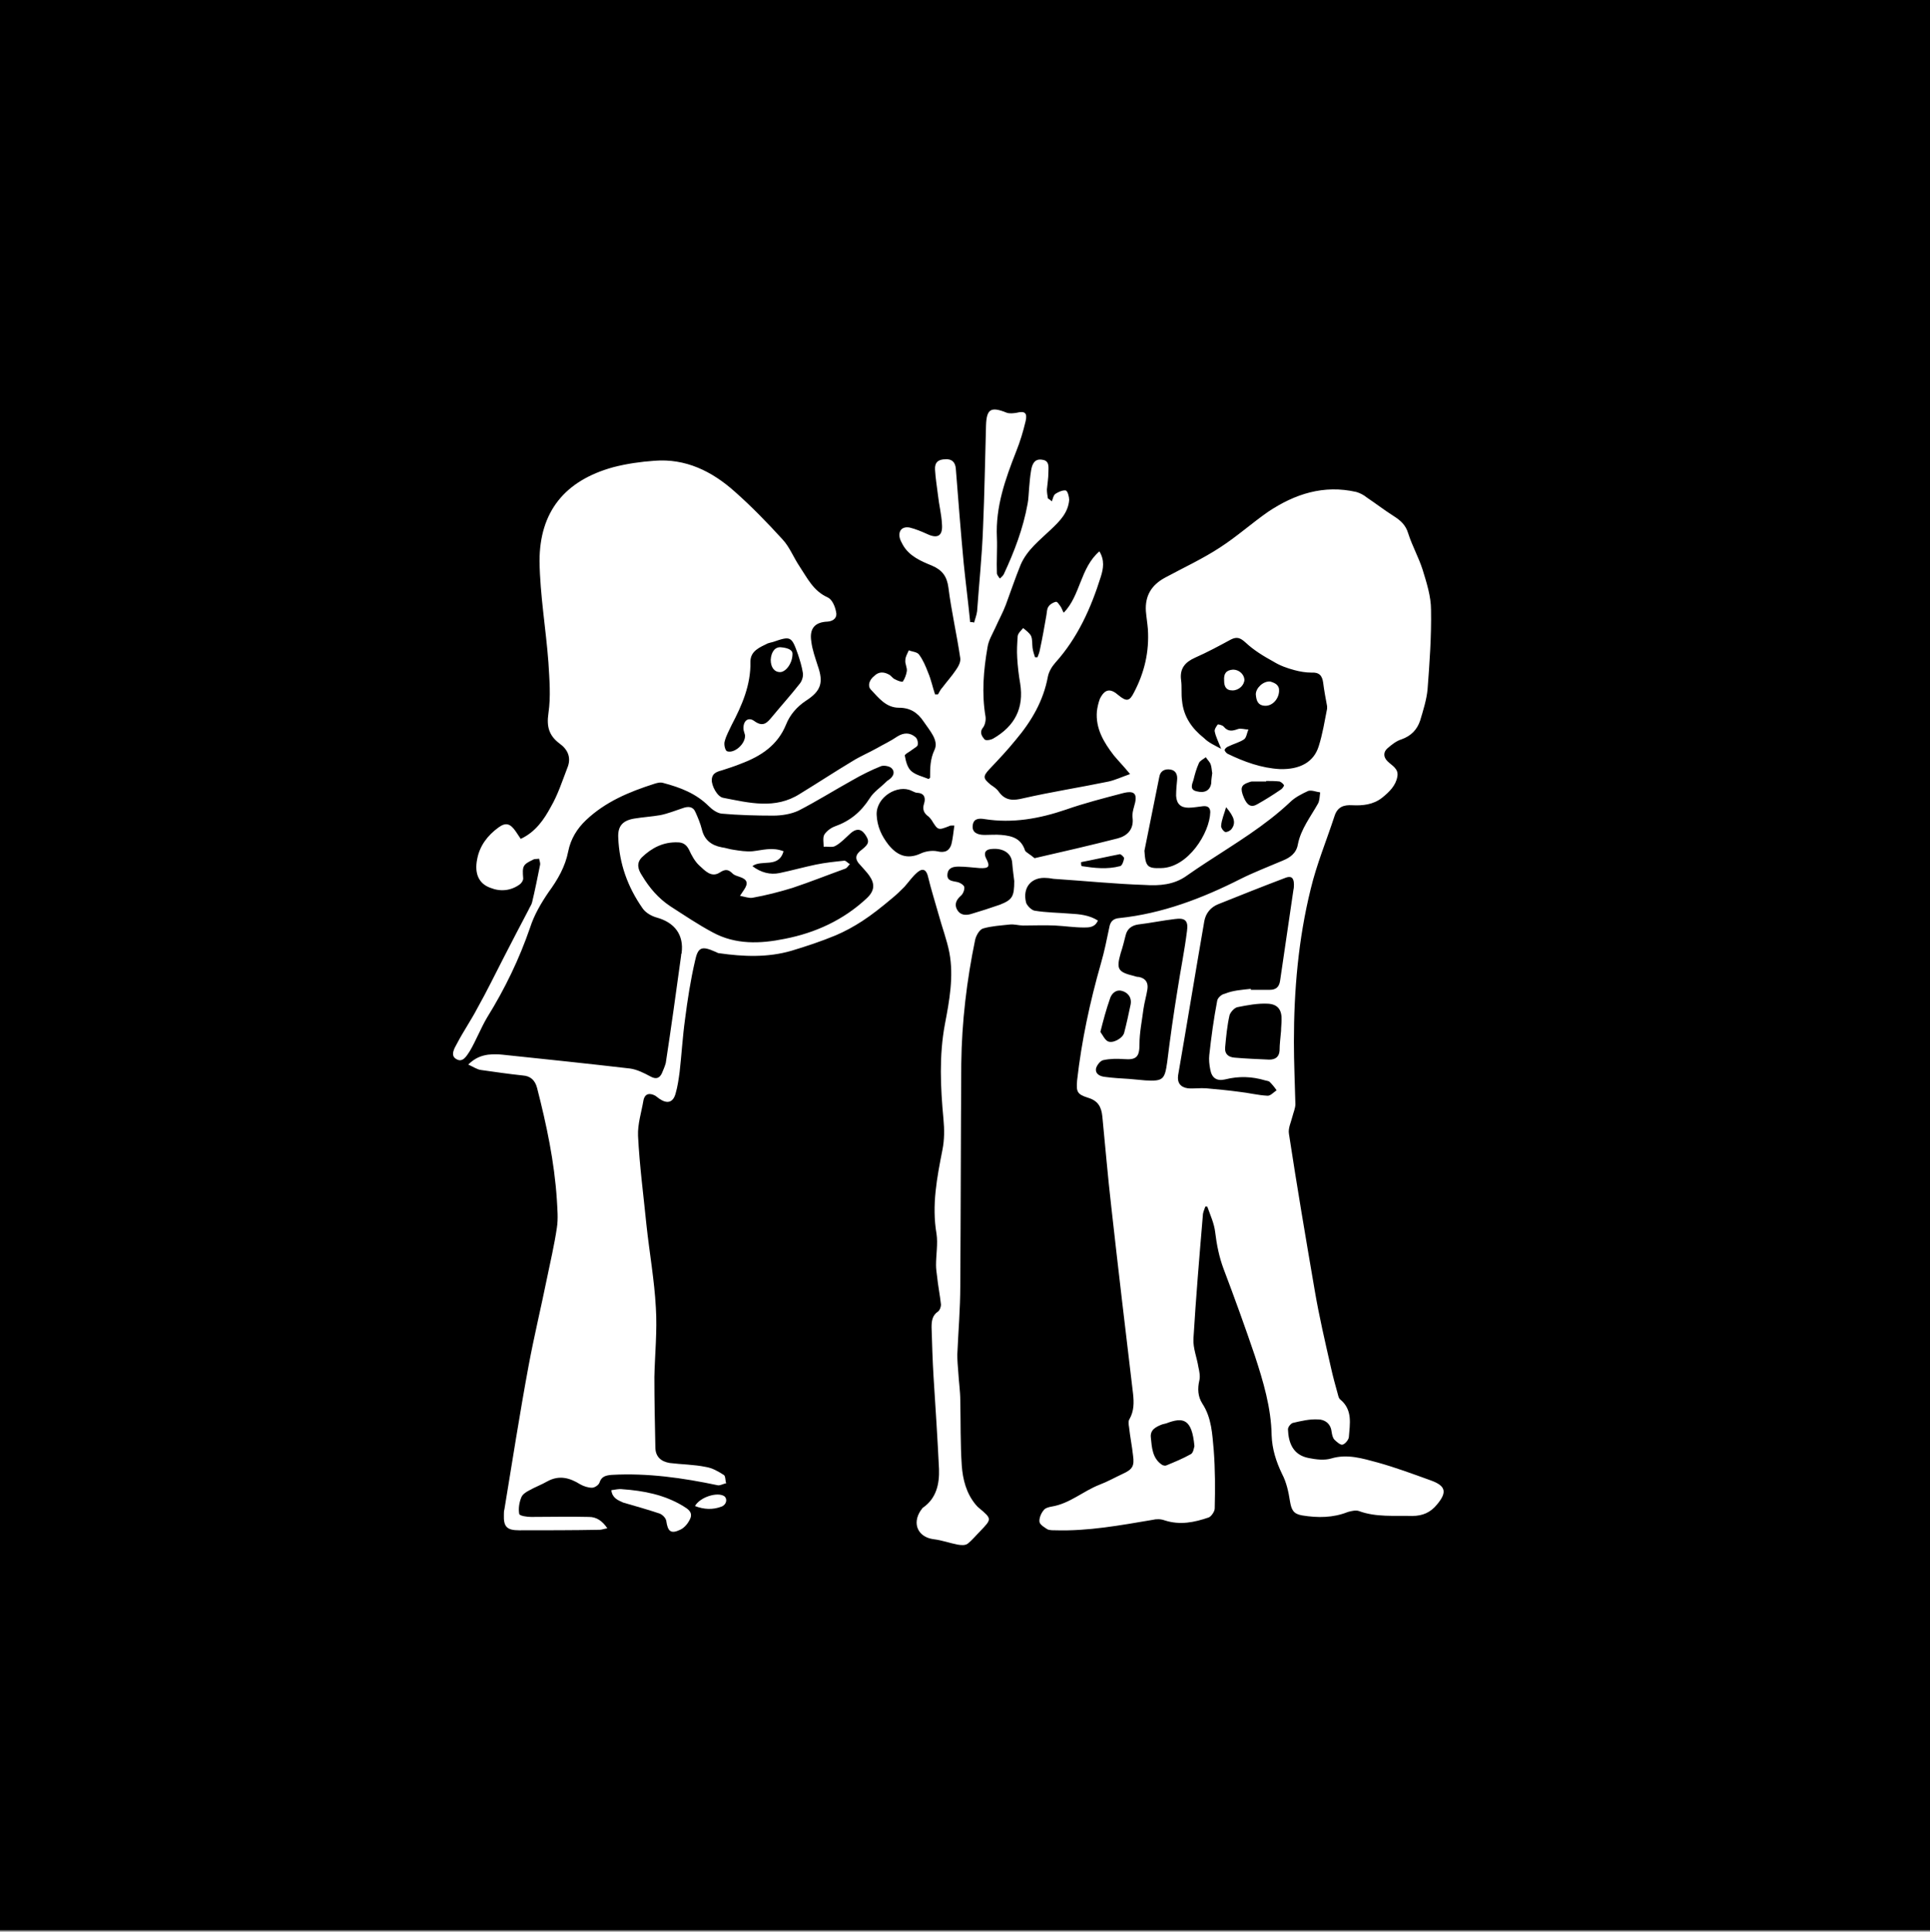 <?xml version="1.0" encoding="utf-8"?>
<!-- Generator: Adobe Illustrator 28.3.0, SVG Export Plug-In . SVG Version: 6.00 Build 0)  -->
<svg version="1.1" id="Layer_1" xmlns="http://www.w3.org/2000/svg" xmlns:xlink="http://www.w3.org/1999/xlink" x="0px" y="0px"
	 viewBox="0 0 389.9 390.3" style="enable-background:new 0 0 389.9 390.3;" xml:space="preserve">
<rect x="0" y="0" width="389.9" height="390.3" fill="#808080" stroke="none"/>
<style type="text/css">
	.st0{fill:#000000;}
	.st1{fill:#FFFFFF;}
</style>
<rect y="0" class="st0" width="390" height="390"/>
<g>
	<path class="st1" d="M243.5,243.8c-0.2,0.6-0.5,1.2-0.5,1.8c-0.7,8.3-1.4,16.6-1.9,24.9c-0.1,1.9,0.7,3.8,1,5.7
		c0.2,0.9,0.4,1.9,0.2,2.7c-0.4,1.7-0.3,3.3,0.6,4.7c1.9,2.9,2,6.2,2.3,9.4c0.3,3.9,0.3,7.8,0.2,11.8c0,0.6-0.7,1.6-1.2,1.8
		c-2.9,1-5.8,1.6-8.9,0.6c-0.8-0.3-1.7-0.3-2.5-0.1c-6.5,1.1-13,2.3-19.6,2.1c-0.5,0-1.2,0-1.6-0.2c-0.6-0.4-1.5-0.9-1.6-1.5
		c-0.1-0.7,0.3-1.7,0.8-2.3c0.3-0.5,1.1-0.7,1.7-0.8c3.6-0.6,6.3-3.1,9.6-4.4c1.6-0.6,3.2-1.5,4.7-2.2c2-0.9,2.4-1.6,2.1-3.7
		c-0.2-1.9-0.6-3.8-0.8-5.7c-0.1-0.6-0.2-1.3,0.1-1.7c0.9-1.6,0.9-3.3,0.7-5.1c-1.5-12.6-3-25.2-4.4-37.8
		c-0.7-6.1-1.2-12.1-1.8-18.2c-0.2-2-0.9-3.2-2.9-3.8c-2.2-0.7-2.4-1.2-2.2-3.5c0.9-8,2.6-15.9,4.8-23.6c0.7-2.4,1.2-4.9,1.7-7.3
		c0.2-1.2,0.8-1.8,2-1.9c8.7-0.9,16.8-4,24.5-7.9c2.8-1.4,5.7-2.5,8.5-3.7c1.5-0.6,2.8-1.5,3.1-3.3c0.6-3.1,2.6-5.6,4.1-8.3
		c0.3-0.6,0.3-1.5,0.4-2.2c-0.8-0.1-1.7-0.5-2.4-0.3c-1.3,0.6-2.7,1.3-3.7,2.3c-5.1,4.8-11,8.3-16.8,12.1c-1.4,0.9-2.7,1.8-4,2.7
		c-2.6,1.9-5.6,2.1-8.6,1.9c-6-0.2-11.9-0.8-17.9-1.2c-0.6,0-1.2-0.2-1.8-0.2c-3.1-0.3-5,1.9-4.2,5c0.2,0.6,1.1,1.5,1.7,1.6
		c2.4,0.4,4.8,0.4,7.2,0.6c1.9,0.1,3.9,0.3,5.6,1.4c-0.6,1.4-1.8,1.4-2.8,1.4c-2,0-3.9-0.3-5.9-0.4c-2.1-0.1-4.2,0-6.4,0
		c-0.9,0-1.8-0.3-2.7-0.2c-1.8,0.2-3.7,0.3-5.4,0.8c-0.7,0.2-1.4,1.4-1.6,2.3c-1.7,8.2-2.7,16.6-2.8,25c-0.1,15-0.1,30-0.2,44.9
		c0,4.6-0.4,9.2-0.6,13.9c0,1.2,0.1,2.4,0.2,3.6c0.1,1.9,0.4,3.8,0.4,5.7c0.1,4.4,0,8.7,0.3,13.1c0.2,2.8,0.9,5.6,2.8,7.9
		c0.2,0.2,0.4,0.5,0.7,0.7c2.6,2.2,2.6,2.2,0.2,4.7c-0.8,0.8-1.6,1.8-2.5,2.5c-0.5,0.4-1.4,0.3-2,0.2c-1.6-0.3-3.2-0.9-4.9-1.1
		c-3.1-0.4-4.4-3.1-2.6-5.8c0.2-0.2,0.3-0.5,0.5-0.6c2.7-1.9,3.3-4.8,3.2-7.8c-0.3-6.2-0.7-12.4-1.1-18.6c-0.2-3.3-0.3-6.6-0.4-10
		c0-1.2,0.1-2.4,1.3-3.2c0.4-0.3,0.6-1,0.6-1.4c-0.2-1.9-0.6-3.8-0.8-5.8c-0.1-0.7-0.2-1.5-0.2-2.2c0-2.1,0.4-4.3,0.1-6.3
		c-1-5.8,0.1-11.4,1.2-17c0.4-2,0.4-4.1,0.2-6.2c-0.6-6.4-0.9-12.8,0.3-19.2c0.9-4.7,1.8-9.6,0.9-14.4c-0.5-2.6-1.5-5.2-2.2-7.8
		c-0.7-2.5-1.5-5-2.1-7.5c-0.3-1.4-1-1.9-2.1-1c-1,0.8-1.8,2-2.7,3c-0.8,0.8-1.6,1.6-2.6,2.4c-1.9,1.6-3.9,3.2-5.9,4.5
		c-1.7,1.1-3.5,2.1-5.4,2.9c-2.9,1.2-5.9,2.2-8.9,3.1c-4.8,1.4-9.7,1.2-14.6,0.5c-0.3,0-0.5-0.2-0.8-0.3c-2.7-1.2-3.5-1-4.1,1.9
		c-0.9,3.9-1.5,7.8-2,11.7c-0.5,3.6-0.7,7.2-1.1,10.7c-0.2,1.5-0.4,2.9-0.8,4.3c-0.5,1.9-1.7,2.2-3.3,1.1c-0.3-0.2-0.5-0.4-0.8-0.6
		c-1.1-0.6-2.1-0.5-2.4,0.9c-0.4,2.4-1.2,4.8-1.1,7.2c0.3,6,1.1,12,1.7,18c0.6,5.6,1.6,11.1,1.9,16.7c0.3,4.7-0.2,9.4-0.3,14
		c0,4.7,0.1,9.5,0.2,14.2c0,1.9,1.1,2.9,2.9,3.2c2.4,0.3,4.9,0.3,7.3,0.8c1.3,0.2,2.5,0.9,3.6,1.6c0.4,0.2,0.3,1.1,0.5,1.7
		c-0.6,0.1-1.2,0.5-1.7,0.4c-7.1-1.5-14.2-2.5-21.4-2.1c-1.2,0.1-2.1,0.3-2.5,1.6c-0.2,0.5-1,1-1.5,1c-0.8,0-1.7-0.3-2.4-0.7
		c-2.1-1.3-4.2-1.9-6.6-0.6c-1.2,0.7-2.6,1.2-3.8,1.9c-0.6,0.3-1.3,0.8-1.5,1.4c-0.4,1-0.6,2.2-0.4,3.3c0.1,0.4,1.6,0.6,2.4,0.6
		c3.9,0,7.8-0.1,11.7,0c1.5,0,2.7,0.8,3.7,2.3c-0.7,0.1-1.1,0.3-1.6,0.3c-5.4,0.1-10.8,0.1-16.2,0.1c-2.5,0-3.2-0.7-3.1-3.2
		c0-0.3,0-0.7,0.1-1c1.6-9.7,3.1-19.4,4.9-29.1c1.1-5.9,2.5-11.7,3.7-17.6c0.7-3.4,1.5-6.8,2-10.2c0.3-1.9,0.1-3.8,0-5.7
		c-0.5-7.7-2.1-15.2-4-22.6c-0.4-1.5-1.3-2.4-2.9-2.5c-2.8-0.3-5.6-0.7-8.4-1.1c-0.8-0.1-1.5-0.6-2.6-1.1c1.3-1.3,2.6-1.8,4-2
		c1-0.1,2-0.1,2.9,0c8.6,0.9,17.2,1.8,25.8,2.8c1.4,0.2,2.8,0.9,4.1,1.6c1.1,0.6,1.8,0.4,2.3-0.6c0.3-0.7,0.6-1.4,0.8-2.1
		c1.1-7.2,2.1-14.4,3.1-21.7c0-0.2,0-0.3,0.1-0.5c0.5-3.7-1.4-6.2-5-7.2c-1.1-0.3-2.3-1-2.9-1.9c-3-4.3-4.7-9-4.9-14.3
		c-0.1-2.3,0.9-3.4,3.2-3.8c1.8-0.3,3.6-0.4,5.3-0.7c1.5-0.3,3-0.9,4.5-1.4c1.1-0.4,2.1-0.4,2.6,0.8c0.5,1.1,1,2.3,1.3,3.5
		c0.5,2.1,1.9,3.2,4,3.6c0.8,0.1,1.6,0.4,2.4,0.5c1.3,0.2,2.5,0.4,3.8,0.3c2-0.2,4-0.9,6.3,0c-1,3.5-4.4,1.6-6.3,3
		c1.7,1.3,3.6,1.8,5.5,1.4c2.4-0.5,4.9-1.2,7.3-1.7c1.9-0.4,3.9-0.6,5.8-0.8c0.3,0,0.7,0.5,1.1,0.7c-0.3,0.3-0.6,0.8-0.9,0.9
		c-3.6,1.3-7.1,2.7-10.7,3.9c-2.6,0.8-5.3,1.5-8.1,2c-0.7,0.1-1.5-0.2-2.5-0.4c0.4-0.6,0.6-0.9,0.8-1.2c0.9-1.3,0.7-2.1-0.8-2.6
		c-0.5-0.2-1.1-0.3-1.5-0.7c-0.9-0.9-1.5-0.9-2.6-0.2c-1.7,1.1-3-0.4-4.1-1.4c-0.9-0.8-1.6-2.1-2.1-3.2c-0.5-1-1.2-1.5-2.3-1.5
		c-2.9-0.1-5.2,1.1-7.2,3c-1.2,1.2-0.8,2.5,0,3.7c1.5,2.5,3.3,4.6,5.7,6.2c2.8,1.8,5.6,3.7,8.6,5.3c4.6,2.5,9.6,2.3,14.5,1.3
		c6.2-1.2,11.9-3.8,16.6-8.2c1.6-1.5,1.7-2.9,0.5-4.6c-0.5-0.7-1.1-1.3-1.7-2c-1.3-1.3-1.2-2.2,0.3-3.3c1.4-1.1,1.5-1.7,0.5-3.1
		c-0.9-1.2-1.9-1-2.9-0.1s-1.9,1.9-3,2.5c-0.6,0.4-1.6,0.1-2.4,0.2c0-0.8-0.2-1.8,0.1-2.4c0.4-0.7,1.3-1.4,2.1-1.7
		c3.1-1.1,5.3-2.9,7.1-5.7c0.8-1.3,2.2-2.2,3.3-3.3c0.2-0.2,0.3-0.3,0.5-0.4c0.9-0.6,1.4-1.5,0.7-2.3c-0.4-0.5-1.6-0.7-2.2-0.5
		c-2,0.8-4,1.8-5.9,2.9c-3.6,2-7.1,4.2-10.8,6.1c-1.5,0.7-3.4,1-5.1,1c-3.5,0-7-0.1-10.4-0.4c-0.9-0.1-1.9-0.8-2.6-1.5
		c-2.6-2.6-5.8-3.8-9.2-4.7c-0.6-0.2-1.3,0-1.9,0.2c-5,1.6-9.8,3.6-13.7,7.3c-1.8,1.7-3.1,3.8-3.6,6.3c-0.6,3.1-2.1,5.7-4,8.3
		c-1.5,2.2-2.9,4.6-3.7,7.1c-2.2,6.4-5.1,12.4-8.7,18.2c-1.3,2.2-2.2,4.6-3.5,6.8c-0.6,0.9-1.4,2.4-2.7,1.6
		c-1.3-0.7-0.4-2.2,0.1-3.1c1.3-2.5,2.9-4.8,4.2-7.3c1.8-3.2,3.4-6.5,5.1-9.8s3.4-6.6,5.2-10c0.2-0.5,0.6-1,0.7-1.5
		c0.6-2.5,1.1-5,1.6-7.5c0.1-0.4-0.1-0.9-0.2-1.3c-0.4,0.1-0.9,0-1.2,0.2c-2.1,1-2.2,1.3-2,3.8c0,0.4-0.3,0.9-0.7,1.2
		c-1.8,1.3-3.9,1.5-5.9,0.7c-2.3-0.8-3.3-2.8-2.7-5.8c0.5-2.7,2.1-4.8,4.3-6.4c1.5-1.1,2.4-0.8,3.5,0.8c0.3,0.5,0.7,1,1,1.5
		c3-1.4,4.7-3.9,6.1-6.5c1.4-2.4,2.3-5.2,3.3-7.8c0.9-2.1,0.1-3.8-1.6-5c-2.1-1.6-2.6-3.4-2.2-6.1c0.5-3.4,0.2-6.8,0-10.2
		c-0.5-6.8-1.7-13.6-1.8-20.5c0-10,5.1-16.3,14.9-19c2.7-0.7,5.5-1.1,8.3-1.3c6.3-0.5,11.6,2.1,16.2,6.2c3.4,3,6.6,6.3,9.7,9.7
		c1.4,1.5,2.2,3.6,3.4,5.4c1.6,2.4,2.8,5,5.7,6.3c0.9,0.4,1.5,1.8,1.7,2.9c0.3,1.1-0.4,1.9-1.7,2c-2.6,0.1-3.7,1.4-3.3,4
		c0.2,1.7,0.8,3.3,1.3,4.9c1.2,3.4,0.7,5.1-2.4,7.1c-1.8,1.2-3.2,2.8-4,4.8c-1.7,4.2-5.1,6.4-9.1,7.9c-1.2,0.5-2.5,0.9-3.7,1.3
		c-1,0.3-2.1,0.5-2.2,1.9c-0.1,1.2,1.1,3.5,2.3,3.7c5.2,1,10.5,2.4,15.5-0.8c3.6-2.2,7.1-4.5,10.6-6.6c1.6-1,3.3-1.7,4.9-2.6
		c1.4-0.8,2.9-1.5,4.2-2.4c1.3-0.8,2.5-0.8,3.6,0.1c0.4,0.3,0.6,1,0.5,1.6c0,0.3-0.6,0.6-1,0.9c-0.6,0.5-1.7,1-1.6,1.3
		c0.2,1.1,0.5,2.4,1.3,3.1c0.9,0.8,2.3,1.1,3.5,1.6c0.1-0.1,0.3-0.2,0.3-0.3c0-1.9,0-3.7,0.9-5.6c0.9-1.9-1-3.9-2.2-5.7
		s-2.7-2.8-5-2.8c-2.6,0-4.1-2-5.7-3.7c-0.7-0.8-0.2-2,0.7-2.7c0.9-0.9,1.9-0.9,3-0.3c0.4,0.2,0.7,0.7,1.1,0.9
		c0.5,0.3,1.6,0.7,1.7,0.5c0.4-0.6,0.7-1.4,0.8-2.1c0.1-0.7-0.4-1.5-0.3-2.2c0-0.7,0.4-1.3,0.7-2c0.7,0.3,1.7,0.3,2.1,0.9
		c0.8,1.1,1.3,2.3,1.8,3.6c0.6,1.4,0.9,2.9,1.4,4.4c0.2,0,0.4,0,0.6,0c0.3-0.5,0.5-1,0.9-1.4c0.9-1.2,1.9-2.3,2.7-3.5
		c0.5-0.7,1-1.6,0.9-2.4c-0.7-4.8-1.8-9.5-2.4-14.3c-0.3-2.2-1.2-3.5-3.3-4.4c-2.2-0.9-4.6-1.9-5.9-4.2c-0.2-0.4-0.5-0.9-0.6-1.3
		c-0.4-1.5,0.4-2.5,2-2.2c1.2,0.3,2.4,0.8,3.5,1.3c2.1,1,3.2,0.4,3-2c-0.1-2-0.6-3.9-0.8-5.8c-0.2-1.7-0.5-3.4-0.6-5.2
		c-0.1-1.5,0.7-2.1,2.1-2.1c1.3-0.1,2,0.6,2.1,1.9c0.5,6.4,1,12.8,1.6,19.2c0.4,3.9,0.9,7.8,1.3,11.8c0.3,0,0.6,0,0.8,0.1
		c0.2-0.8,0.5-1.5,0.6-2.3c0.4-5.6,1-11.3,1.2-16.9c0.3-6.9,0.4-13.7,0.6-20.6c0.1-3.4,1-3.9,4.2-2.6c0.6,0.2,1.4,0.1,2,0
		c1.6-0.4,2.2,0,1.8,1.7c-0.5,2.1-1.1,4.1-1.9,6.1c-2.2,5.6-4.2,11.2-3.9,17.4c0.1,2.4-0.1,4.8,0,7.2c0,0.4,0.4,0.8,0.6,1.1
		c0.3-0.3,0.6-0.5,0.8-0.9c2.1-4.5,3.9-9.2,4.8-14.2c0.2-1,0.2-2.1,0.3-3.1c0.1-1.2,0.2-2.4,0.4-3.6c0.2-1.3,0.7-2.5,2.3-2.2
		c1.5,0.2,1.2,1.6,1.2,2.6c0,1.1-0.2,2.3-0.3,3.4c0,0.6,0.1,1.2,0.2,1.8c0.3,0.2,0.6,0.4,0.8,0.6c0.2-0.5,0.3-1.2,0.7-1.5
		c0.6-0.4,1.5-0.8,2.1-0.7c0.4,0.1,0.7,1.3,0.7,1.9c-0.2,2.6-1.9,4.3-3.7,6c-2.3,2.2-4.8,4.1-6.1,7.1c-1.1,2.7-2,5.4-3,8.1
		c-0.6,1.6-1.4,3-2.1,4.6c-0.6,1.3-1.4,2.6-1.6,4c-0.8,4.6-1.2,9.3-0.4,14c0.1,0.7-0.1,1.7-0.5,2.2c-0.8,1-0.2,1.8,0.3,2.4
		c0.3,0.3,1.3,0.1,1.8-0.2c4.3-2.5,6.2-6.1,5.4-11.1c-0.3-1.7-0.5-3.5-0.6-5.2c-0.1-1.5,0-2.9,0.1-4.4c0.1-0.6,0.7-1.1,1.1-1.6
		c0.6,0.5,1.3,1,1.6,1.6c0.3,0.7,0.2,1.6,0.3,2.4c0.1,0.7,0.3,1.3,0.5,1.9c0.2,0,0.3,0,0.5,0c0.2-0.5,0.4-1,0.5-1.6
		c0.5-2.3,0.9-4.6,1.3-6.9c0.1-0.6,0.1-1.3,0.4-1.7c0.3-0.5,1-0.9,1.5-1c0.3-0.1,0.7,0.6,1,1c0.2,0.3,0.3,0.7,0.6,1.2
		c3.4-3.5,3.3-9,7.2-12.4c1.1,1.8,0.8,3.5,0.3,5.1c-2,6.4-4.7,12.4-9.2,17.4c-0.7,0.8-1.3,1.8-1.5,2.8c-0.9,4.9-3.3,9-6.5,12.8
		c-1.7,2.1-3.5,4-5.3,5.9c-1.4,1.5-1.3,1.9,0.3,3.2c0.6,0.4,1.2,0.8,1.6,1.4c1.3,1.8,2.9,1.8,4.9,1.3c5.7-1.3,11.5-2.2,17.3-3.4
		c1.3-0.3,2.6-0.9,4.3-1.5c-1.3-1.6-2.4-2.7-3.3-3.8c-2-2.6-3.7-5.4-3.4-8.9c0.1-0.8,0.3-1.7,0.6-2.5c1-2,2.1-2.2,3.8-0.7
		c1.6,1.3,2.2,1.2,3.1-0.6c2.1-4,3.1-8.2,2.8-12.8c-0.1-1.2-0.3-2.4-0.4-3.6c-0.2-3.1,1.1-5.3,3.9-6.8c3.7-2,7.6-3.8,11.1-6.1
		c3.4-2.2,6.4-4.9,9.7-7.2c5.4-3.6,11.2-5.5,17.8-4c0.7,0.2,1.5,0.6,2.1,1.1c1.8,1.2,3.6,2.6,5.5,3.8c1.4,0.9,2.4,1.8,2.9,3.5
		c0.8,2.5,2.1,4.8,2.9,7.3c0.8,2.6,1.7,5.4,1.7,8.1c0.1,5.4-0.3,10.8-0.7,16.1c-0.2,2.1-0.9,4.3-1.5,6.3c-0.6,1.8-1.8,3.1-3.8,3.8
		c-1,0.3-2,1.1-2.8,1.8s-0.9,1.7,0,2.6c0.9,0.9,2.3,1.5,2,3.1c-0.3,1.8-1.6,3.1-3.1,4.3c-1.8,1.4-3.9,1.6-6,1.5
		c-1.7-0.1-3,0.3-3.6,2.2c-1.6,4.9-3.6,9.7-4.8,14.7c-2.5,10.1-3.4,20.5-3.4,30.9c0,4.2,0.2,8.4,0.3,12.6c0,0.8-0.4,1.7-0.6,2.5
		c-0.3,1.2-0.9,2.4-0.7,3.5c1.6,10.5,3.4,21.1,5.2,31.6c0.9,5.3,2.1,10.4,3.3,15.7c0.4,1.8,0.9,3.6,1.4,5.4c0.1,0.4,0.2,0.8,0.5,1
		c2.5,2.1,1.9,4.9,1.7,7.6c-0.1,0.6-0.8,1.4-1.3,1.5c-0.4,0.1-1.2-0.6-1.6-1s-0.5-1.1-0.6-1.7c-0.2-1.6-1.4-2.4-2.7-2.4
		c-1.7-0.1-3.4,0.3-5.1,0.7c-0.4,0.1-1,0.8-1,1.3c0.1,2.7,1,5.2,4.2,5.8c1.5,0.3,3.1,0.5,4.5,0.1c3.3-1,6.4,0,9.4,0.8
		c3.6,1,7.1,2.3,10.7,3.6c3.1,1.1,3.4,2.4,1.3,4.9c-1.3,1.6-2.9,2.3-5,2.3c-3.6-0.1-7.3,0.3-10.8-1c-0.6-0.2-1.5,0-2.2,0.2
		c-3,1.2-6.1,1.2-9.2,0.7c-1.8-0.3-2.2-1.1-2.5-2.9c-0.3-1.9-0.7-3.8-1.6-5.5c-1.2-2.5-2-5-2.1-7.8c-0.1-5.6-1.7-10.9-3.4-16.1
		c-2-5.9-4.1-11.7-6.3-17.5c-0.9-2.4-1.4-4.9-1.7-7.4c-0.2-1.8-1-3.5-1.6-5.2C243.8,243.8,243.6,243.8,243.5,243.8z M246.7,151.3
		c-0.6-1.5-1.1-2.5-1.3-3.5c-0.1-0.4,0.3-1,0.6-1.4c0.1-0.1,0.9,0.1,1.2,0.4c0.9,1.1,1.8,0.9,2.9,0.5c0.6-0.2,1.4,0.1,2.1,0.1
		c-0.3,0.7-0.4,1.7-0.9,2c-0.9,0.6-2.1,0.9-3.1,1.4c-0.3,0.1-0.7,0.4-0.8,0.7c0,0.3,0.4,0.7,0.6,0.8c3.3,1.6,6.8,2.9,10.6,3.1
		c4,0.1,6.8-1.4,7.8-4.6c0.8-2.5,1.2-5.1,1.7-7.6c0-0.2,0-0.3,0-0.5c-0.3-1.6-0.6-3.2-0.8-4.8c-0.2-1.4-0.8-2.1-2.4-2
		c-1.1,0-2.3-0.2-3.4-0.5c-1.5-0.4-2.9-0.9-4.2-1.7c-2-1.1-4-2.3-5.7-3.9c-1-0.9-1.7-1.2-2.9-0.6c-2.4,1.3-4.8,2.6-7.3,3.7
		c-2,0.9-3.1,2.2-2.8,4.5c0.2,1.4,0,2.8,0.2,4.2c0.3,3.2,2,5.6,4.4,7.5C244.2,150.1,245.4,150.6,246.7,151.3z M252.7,199.8
		c0,0.1,0,0.1,0,0.2c1.3,0,2.5,0,3.8,0c1.2,0,1.9-0.5,2.1-1.8c0.9-6.1,1.8-12.3,2.7-18.4c0.1-0.4,0.1-0.8,0.1-1.1
		c0-1.4-0.6-1.8-1.8-1.3c-4.5,1.7-9,3.5-13.5,5.3c-1.5,0.6-2.5,1.8-2.8,3.4c-1.8,10.4-3.5,20.8-5.3,31.2c-0.2,1.5,0.5,2.4,2,2.6
		c1.2,0.1,2.5-0.1,3.7,0c2.2,0.2,4.4,0.4,6.6,0.7c1.9,0.2,3.8,0.7,5.8,0.8c0.6,0,1.2-0.7,1.8-1.1c-0.4-0.6-0.9-1.2-1.4-1.7
		c-0.2-0.2-0.6-0.2-0.9-0.3c-2.7-0.8-5.3-0.9-8.1-0.2c-1.7,0.4-2.7-0.3-3-2c-0.2-1-0.3-2-0.2-2.9c0.4-3.7,0.9-7.3,1.6-11
		c0.1-0.6,0.9-1.3,1.5-1.4C249.1,200.1,250.9,200,252.7,199.8z M228.1,218L228.1,218c1.1,0.1,2.2,0.2,3.3,0.3
		c3.6,0.2,3.9-0.2,4.4-3.7c0.6-4.9,1.3-9.8,2.1-14.7c0.6-3.9,1.4-7.8,1.9-11.8c0.3-2.1-0.4-2.7-2.5-2.4c-2.5,0.3-4.9,0.8-7.4,1.1
		c-1.3,0.2-2.2,0.9-2.5,2.2c-0.3,1.2-0.6,2.4-1,3.6c-0.9,3.2-0.6,3.8,2.7,4.6c0.3,0.1,0.6,0.2,1,0.2c1.4,0.3,1.9,1.2,1.7,2.5
		s-0.6,2.6-0.8,4c-0.3,2.4-0.8,4.7-0.8,7.1c0,2.5-0.6,3.2-3.1,3c-1.4-0.1-2.8-0.1-4.2,0.2c-0.6,0.1-1.4,1.1-1.5,1.8
		c-0.1,1,0.8,1.5,1.9,1.6C224.8,217.8,226.4,217.9,228.1,218z M209,173.4c5.7-1.3,11.3-2.6,16.8-4c1.9-0.5,3.3-1.8,3-4.2
		c-0.1-0.7,0.1-1.5,0.3-2.2c0.8-2.6,0.2-3.4-2.4-2.7c-3.8,1-7.7,2-11.4,3.3c-5.3,1.8-10.7,2.8-16.4,1.9c-1.2-0.2-2.3-0.1-2.4,1.4
		c-0.1,1.2,0.8,1.8,2.4,1.8c1.1,0,2.3-0.1,3.4,0c2.2,0.2,4,0.7,4.8,3.2C207.4,172.3,208.2,172.7,209,173.4z M231.2,171.9
		c0.2,3.2,0.6,3.6,3.4,3.5c5.4-0.1,9.8-7.1,9.9-11.3c0-1-0.6-1.3-1.5-1.2c-1,0.1-1.9,0.3-2.9,0.3c-1.6,0-2.4-0.8-2.5-2.4
		c0-1.1,0.1-2.2,0.2-3.2c0.1-1-0.2-1.9-1.3-2.1c-1.1-0.2-2.1,0.2-2.3,1.5C233.2,161.9,232.2,166.9,231.2,171.9z M150.2,147.3
		c-0.1-1.7,1-2.5,2.2-1.6c1.8,1.3,2.6,0.3,3.6-0.9c1.9-2.3,3.8-4.4,5.6-6.7c0.4-0.5,0.7-1.4,0.6-2.1c-0.2-1.3-0.6-2.6-1-3.8
		c-1.3-3.7-1.5-3.7-5-2.5c-0.4,0.1-0.8,0.2-1.1,0.3c-1.6,0.8-3.5,1.5-3.5,3.7c0.1,4.7-1.7,8.8-3.8,12.8c-0.5,1.1-1.1,2.1-1.4,3.3
		c-0.2,0.6,0.1,1.9,0.5,2c1.5,0.5,3.8-1.6,3.6-3.3C150.4,148.1,150.2,147.6,150.2,147.3z M192.8,166.8c-0.7,0-0.9,0-1,0.1
		c-2.3,0.9-2.3,0.9-3.6-1.2c-0.2-0.3-0.4-0.5-0.6-0.7c-1-0.7-1.3-1.5-0.9-2.7c0.3-1,0.1-2-1.3-2.1c-0.4,0-0.8-0.2-1.2-0.4
		c-2.8-1.4-7.2,1.2-7.1,4.8c0.1,2.4,1,4.3,2.4,6.1c1.7,2.1,3.7,3,6.4,1.8c1-0.5,2.4-0.7,3.4-0.5c1.6,0.4,2.5-0.1,2.9-1.4
		C192.5,169.4,192.6,168.2,192.8,166.8z M258.8,208.3C258.7,208.3,258.7,208.3,258.8,208.3c0-0.7,0.1-1.4,0.1-2.1
		c0.1-2.1-0.7-3.3-2.8-3.4c-2-0.1-4.1,0.3-6.1,0.7c-0.6,0.1-1.4,1-1.6,1.6c-0.5,2.2-0.7,4.4-0.9,6.6c-0.1,1.3,0.7,1.9,1.9,2
		c2.3,0.2,4.7,0.3,7,0.4c1.2,0,2-0.5,2.1-1.8C258.5,210.9,258.7,209.6,258.8,208.3z M204.9,178c-0.1-0.9-0.3-2.2-0.4-3.5
		c-0.1-2.4-2.3-3.3-4.6-2.9c-1,0.2-1.1,1-0.7,1.8c0.9,1.7,0.6,2.1-1.3,2c-1.4-0.1-2.8-0.3-4.2-0.3c-1.1,0-2.2,0.2-2.3,1.6
		c-0.1,1.3,1,1.3,1.9,1.5c0.6,0.1,1.4,0.6,1.5,1c0.1,0.5-0.2,1.4-0.7,1.8c-0.9,0.8-1.3,1.7-0.8,2.7c0.6,1.2,1.7,1.3,2.8,1
		c2-0.6,3.9-1.2,5.9-1.9C204.5,181.8,204.9,181.2,204.9,178z M241.3,292.2c-0.5-5.6-2.3-5.9-5.7-4.6c-0.3,0.1-0.5,0.1-0.8,0.2
		c-1.3,0.5-2.5,1.1-2.3,2.7c0.2,2,0.3,4.2,2.3,5.5c0.2,0.1,0.6,0.2,0.8,0.1c1.7-0.7,3.4-1.4,5-2.3
		C241.1,293.5,241.2,292.5,241.3,292.2z M222.3,208.5c0.5,0.7,0.9,1.6,1.5,1.9c1,0.5,3-0.6,3.3-1.7c0.5-1.9,0.9-3.8,1.3-5.7
		c0.3-1.5-0.6-2.5-1.8-2.8s-2.1,0.6-2.4,1.7C223.5,203.9,222.9,206.1,222.3,208.5z M255.8,157.8v0.1c-0.9,0-1.8,0-2.8,0
		c-0.3,0-0.5,0.1-0.8,0.2c-1.5,0.5-1.7,1.2-0.9,3.1c0.7,1.6,1.5,2,2.7,1.3c1.6-0.9,3.2-1.9,4.8-3c0.3-0.2,0.6-0.7,0.6-0.8
		c-0.1-0.3-0.6-0.7-0.9-0.8C257.6,157.8,256.7,157.8,255.8,157.8z M244.9,156.2c-0.1-0.4-0.1-1.1-0.3-1.7c-0.2-0.6-0.7-1-1-1.5
		c-0.5,0.4-1.2,0.7-1.4,1.2c-0.5,1.1-0.8,2.2-1.1,3.4c-0.3,0.9-0.8,2,0.7,2.3c1.6,0.4,2.7-0.2,2.9-1.7
		C244.7,157.6,244.8,157,244.9,156.2z M218.4,174.2c0,0.3,0,0.6,0.1,0.8c2.6,0.4,5.2,0.7,7.8,0c0.4-0.1,0.7-1,0.8-1.6
		c0-0.2-0.7-0.9-0.9-0.8C223.6,173.1,221,173.7,218.4,174.2z M247.7,163.1c-0.4,1.4-0.9,2.5-1,3.7c-0.1,0.4,0.4,1.1,0.8,1.3
		c0.3,0.1,1-0.2,1.3-0.6C249.7,166.3,249.4,165.1,247.7,163.1z"/>
	<path class="st1" d="M123.5,301.1c0.8-0.1,1.5-0.3,2.2-0.2c4.3,0.3,8.5,1.1,12.3,3.4c1,0.6,1.9,1.2,1.5,2.4c-0.4,1-1.2,2-2.1,2.4
		c-1.9,0.9-2.5,0.3-2.8-1.8c-0.1-0.6-0.8-1.3-1.4-1.5c-2.4-0.8-4.9-1.5-7.3-2.2C124.8,303.1,123.7,302.7,123.5,301.1z"/>
	<path class="st1" d="M140.4,304.3c1-1.8,4.5-2.9,5.9-2c0.7,0.5,0.5,1.7-0.5,2.1C144,305.1,142.2,305,140.4,304.3z"/>
	<path class="st1" d="M256.6,137.7c1,0.3,1.9,0.7,1.8,2c-0.1,1.6-1.4,3-2.9,2.9s-1.7-1.2-1.8-2.3C253.7,139,255.2,137.6,256.6,137.7
		z"/>
	<path class="st1" d="M249.1,135.3c1.2,0,2.2,0.9,2.3,2c0,1.1-1.1,2.2-2.4,2.2c-1.4,0-1.7-0.9-1.7-2
		C247.2,136.1,247.7,135.4,249.1,135.3z"/>
	<path class="st1" d="M160.1,132.1c0,2-1.4,3.7-2.5,3.7c-1.2,0-1.9-1-1.9-2.5c0.1-1.6,0.9-2.7,2.2-2.5
		C158.9,130.9,160.1,131.2,160.1,132.1z"/>
</g>
</svg>
